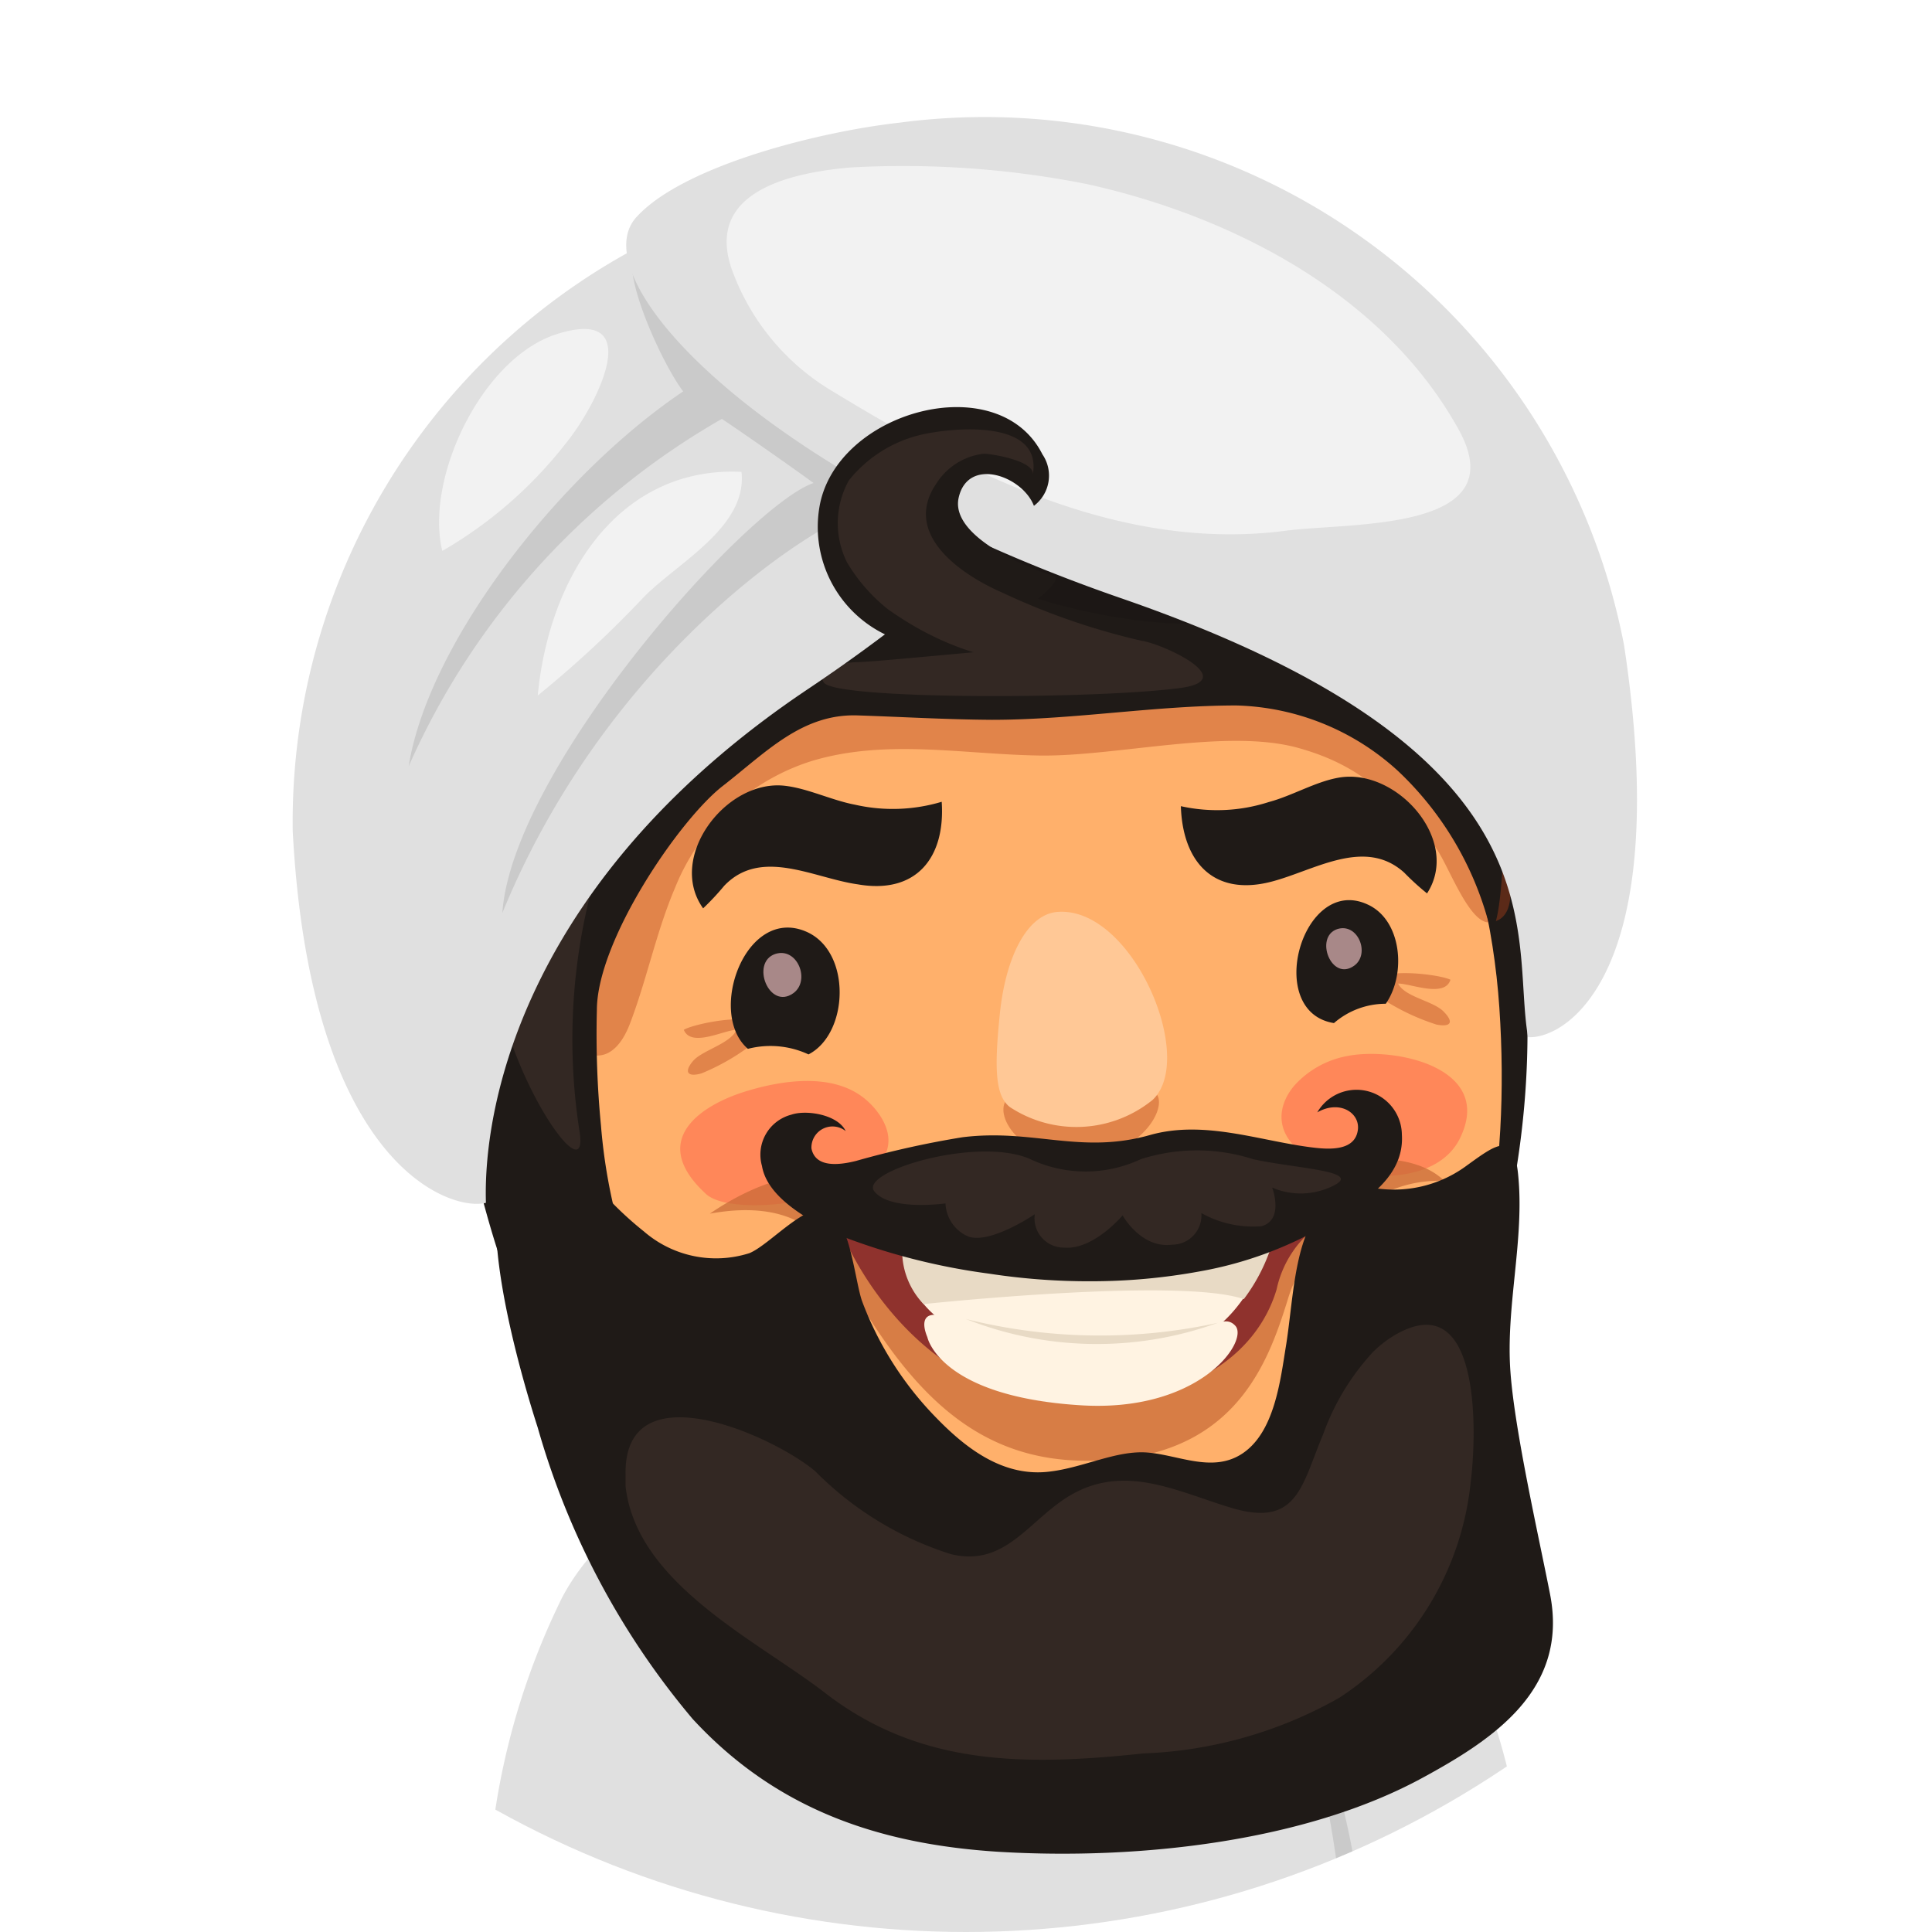 <svg xmlns="http://www.w3.org/2000/svg" xmlns:xlink="http://www.w3.org/1999/xlink" viewBox="0 0 66 66"><defs><style>.cls-1{fill:none;}.cls-2{clip-path:url(#clip-path);}.cls-3{fill:#fff;}.cls-4{fill:#e0e0e0;}.cls-5{opacity:0.1;}.cls-6{fill:#1f1a17;}.cls-7{fill:#ffb06b;}.cls-8{fill:#b54319;opacity:0.4;}.cls-9{fill:#332823;}.cls-10{fill:#f2f2f2;}.cls-11{fill:#ffc896;}.cls-12{fill:#a88888;}.cls-13{fill:#ff7752;}.cls-13,.cls-14{opacity:0.7;}.cls-14{fill:#c76835;}.cls-15{fill:#8f322d;}.cls-16{fill:#fff3e2;}.cls-17{fill:#e8dac5;}</style><clipPath id="clip-path" transform="translate(0)"><circle class="cls-1" cx="33" cy="33" r="33"/></clipPath></defs><g id="Layer_2" data-name="Layer 2"><g id="avatars"><g class="cls-2"><rect class="cls-3" width="66" height="66"/><path class="cls-4" d="M31.52,48.05c-3.38.31-10.15,2.31-12.34,6.57A24.86,24.86,0,0,0,16.64,66h35.6c-.08-4.76-1.66-9.67-3.76-12.19C44.36,48.84,38.43,47.42,31.52,48.05Z" transform="translate(0)"/><path class="cls-5" d="M45.92,66h.66a28.28,28.28,0,0,0-2.73-9.89A39.54,39.54,0,0,1,45.92,66Z" transform="translate(0)"/><path class="cls-6" d="M44.81,14.42a19.11,19.11,0,0,0-15.12-2.76c-21.52,4.93-17.26,28-11,26.72,4.91-1,10.28-3.71,15.34-1.8,3.54,1.33,6.74,3.53,10.32,4.85,3.19,1.17,6.3,4.25,7.2-.12,2-9.69-1.25-16.44-2.82-18.81C52.46,19.26,47.52,16.34,44.81,14.42Z" transform="translate(0)"/><path class="cls-7" d="M32.56,14.69C23.23,15.31,15.21,25.56,16,36.91s8.48,19,19.35,18.86c12-.11,16.64-10,15.87-21.35S41.88,14.06,32.56,14.69Z" transform="translate(0)"/><path class="cls-8" d="M49,22.52c-1.35-1.85-2.68-1.91-4.84-2.26a61.68,61.68,0,0,0-15.54-.16c-3.1.31-6.32,1.34-8.2,4a12.26,12.26,0,0,0-2.24,6.74,8.74,8.74,0,0,0,.72,3.79c.69,1.55,1.95,2.09,2.62.34.58-1.52.9-3.14,1.54-4.64A7.44,7.44,0,0,1,27.72,26c2.54-.77,5.17-.23,7.79-.19s6.39-.94,8.84-.26c2.22.62,3.13,1.7,4.64,3.34.42.45,1.16,2.68,1.9,2.62,1.47-.12.25-3.24,0-3.93A15.8,15.8,0,0,0,49,22.52Z" transform="translate(0)"/><path class="cls-6" d="M47,17.2A13,13,0,0,0,42.65,14c-5.16-2.4-13.13-3.1-18.69-.29a11.49,11.49,0,0,0-4.34,3.69c-2.42,3.5-5.48,9.25-4.23,13.49.28.95-.57,4.06-.23,5,.84,2.35,2,10.15,4.06,10.19.75,0,3.68.12,3.31-.57a18.83,18.83,0,0,1-2-7.06,32.36,32.36,0,0,1-.14-3.94c0-2.38,2.82-6.51,4.3-7.66s2.71-2.48,4.62-2.41c1.52.05,3,.14,4.57.15,2.8,0,5.58-.49,8.36-.49a8.5,8.5,0,0,1,5.51,2.23,11.07,11.07,0,0,1,3.09,5.14c.23.83.48-.78.52-2.69.06-2.47-.9-5.27-1.65-7.6A11.51,11.51,0,0,0,47,17.2Z" transform="translate(0)"/><path class="cls-9" d="M20.45,28.35c-2.06,2.61-6.34-1.89-5.69,3.2.18,1.4,1.08,3,2.15.6-.35,3.45,3.19,8.85,2.9,6.58a20.38,20.38,0,0,1,1-10.27S20.47,28.31,20.45,28.35Z" transform="translate(0)"/><path class="cls-9" d="M39,21.89c-1-.12-8.72.71-9.71.73-.35,0-1.16.13-1.2.49a.31.31,0,0,0,.05.2c.33.6,9.35.58,12.2.19C42.37,23.22,39.74,22,39,21.89Z" transform="translate(0)"/><path class="cls-4" d="M30.61,5.9A22.24,22.24,0,0,0,10,28.4c.61,11.45,5.41,13,6.6,12.69-.11-3.52,1.49-11.18,11-17.55,10.45-7,14.74-14.61,12.45-16.3C38.18,5.83,33.38,5.64,30.61,5.9Z" transform="translate(0)"/><path class="cls-5" d="M23.34,13.37c-4.21,2.83-8.7,8.56-9.38,12.81a25.58,25.58,0,0,1,10.7-11.87c.62.41,2.48,1.71,3.13,2.19-2.28.79-10.29,9.76-10.63,14.69,3.47-8.47,10.13-12.94,12-13.64,7.45,4.65,13,3.69,13.08,3.68C39.58,18.71,21.61,8.77,21.61,8.77,21.4,9.79,22.72,12.58,23.34,13.37Z" transform="translate(0)"/><path class="cls-4" d="M30.73,4.19c-2.77.31-7.42,1.48-9,3.24-1.89,2.13,4.24,8.74,16.55,13,15.36,5.3,13.31,11.5,13.92,15,1.23.09,5-2.06,3.28-13.39A22.24,22.24,0,0,0,30.73,4.19Z" transform="translate(0)"/><path class="cls-10" d="M37.14,6.29a32.3,32.3,0,0,0-8.07-.57c-2.81.24-5,1.18-4,3.67a8,8,0,0,0,3.41,4c4.66,2.84,9.88,5.47,15.45,4.74,2.19-.29,7.78.05,5.93-3.4C47.32,10.08,42.11,7.39,37.14,6.29Z" transform="translate(0)"/><path class="cls-10" d="M19,11.42c-2.55.83-4.49,4.93-3.89,7.4a14.6,14.6,0,0,0,4.2-3.65C20.36,13.9,22.16,10.41,19,11.42Z" transform="translate(0)"/><path class="cls-10" d="M23.47,16.31c-3.08.83-4.78,4.07-5.1,7.45A36.84,36.84,0,0,0,22,20.39c1.15-1.17,3.54-2.39,3.33-4.27A6,6,0,0,0,23.47,16.31Z" transform="translate(0)"/><path class="cls-8" d="M49.55,33.47c-.4-.21-3.25-.56-2.54.51A7.7,7.7,0,0,0,49.07,35c.51.1.6-.09.24-.45s-1.32-.49-1.55-.95C48.17,33.59,49.35,34.1,49.55,33.47Z" transform="translate(0)"/><path class="cls-8" d="M23.36,35.18c.25.62,1.39,0,1.8,0-.2.47-1.17.7-1.48,1.06s-.22.57.28.43a7.51,7.51,0,0,0,2-1.21C26.56,34.38,23.74,34.94,23.36,35.18Z" transform="translate(0)"/><path class="cls-6" d="M27.55,31.83c-2.08-.91-3.41,2.79-2,4a3.08,3.08,0,0,1,2.07.19C29,35.31,29.1,32.51,27.55,31.83Z" transform="translate(0)"/><path class="cls-8" d="M37,37.42c-1.16,0-1.64-.46-2.45,0s.25,2.25,2.32,2.17,3.06-1.76,2.62-2.24S38.3,37.4,37,37.42Z" transform="translate(0)"/><path class="cls-11" d="M36.16,31.15c-1.06.05-1.8,1.53-2,3.45s-.16,2.83.34,3.22a4.13,4.13,0,0,0,4.88-.25C40.88,36.14,38.69,31,36.16,31.15Z" transform="translate(0)"/><path class="cls-6" d="M46.7,30.89c-2.22-1-3.53,3.68-1.13,4.06a2.7,2.7,0,0,1,1.77-.66C48.05,33.27,47.89,31.41,46.7,30.89Z" transform="translate(0)"/><path class="cls-12" d="M26.48,32.59c-.85.29-.21,1.93.62,1.34C27.7,33.5,27.24,32.34,26.48,32.59Z" transform="translate(0)"/><path class="cls-12" d="M45.68,31.74c-.79.27-.2,1.81.58,1.25C46.82,32.59,46.39,31.51,45.68,31.74Z" transform="translate(0)"/><path class="cls-13" d="M29.55,37.54c-1.1-.91-2.83-.63-4-.28-1.56.46-3.46,1.67-1.43,3.53,1.08,1,7.52,0,6-2.59A2.58,2.58,0,0,0,29.55,37.54Z" transform="translate(0)"/><path class="cls-13" d="M46,36.08a3.22,3.22,0,0,0-1.78,1c-.67.79-.68,1.85.69,2.57s4.23.91,5-.84C51,36.44,47.59,35.75,46,36.08Z" transform="translate(0)"/><path class="cls-6" d="M29.21,27.49c-.8-.15-1.64-.57-2.43-.65-2-.2-4,2.46-2.76,4.19a8.84,8.84,0,0,0,.72-.77C26,28.94,27.8,30,29.3,30.21c2,.35,3-.91,2.87-2.82A5.82,5.82,0,0,1,29.21,27.49Z" transform="translate(0)"/><path class="cls-6" d="M45.71,26.57c-.78.14-1.58.62-2.37.83a5.73,5.73,0,0,1-3,.14c.06,1.91,1.12,3.09,3.09,2.58,1.47-.38,3.19-1.53,4.54-.31a8.62,8.62,0,0,0,.78.71C49.93,28.7,47.69,26.2,45.71,26.57Z" transform="translate(0)"/><path class="cls-14" d="M44.49,40c.21-.08.81.58.82.79,0,.41-.47.66-.78.82a11.14,11.14,0,0,1-3.48.73,32.59,32.59,0,0,1-8.6.13,18.86,18.86,0,0,1-4.73-1.24.58.58,0,0,1,.15-.11c.81-.47,2-.5,1.66-.66-1.77-.84-3.82,0-5.28,1,1.65-.3,3.37-.11,4.25,1.51C30.72,47.09,33,49.85,37,49.9c5.13.08,6.3-3.28,7-5.53a4.56,4.56,0,0,1,1.29-2.06,6.69,6.69,0,0,1,2.23-1.65,4.32,4.32,0,0,1,1.82-.32C48.21,39.23,45.78,39.55,44.49,40Z" transform="translate(0)"/><path class="cls-15" d="M28.82,42.24s2.41,6,8.47,5.7c4.11-.2,5.81-2.17,6.32-3.89a3.66,3.66,0,0,1,1.61-2.32A23.91,23.91,0,0,1,28.82,42.24Z" transform="translate(0)"/><path class="cls-16" d="M30.83,42.85a3.23,3.23,0,0,0,2,2.63,12.82,12.82,0,0,0,7.84.31c1.83-.47,2.79-3.37,2.79-3.37A27.71,27.71,0,0,1,30.83,42.85Z" transform="translate(0)"/><path class="cls-16" d="M38.56,45.81a18.22,18.22,0,0,1-6.08-.76c-1-.39-1,.15-.8.63,0,0,.4,2,5.14,2.32,4.15.3,5.86-2.19,5.38-2.71S41.15,45.77,38.56,45.81Z" transform="translate(0)"/><path class="cls-17" d="M30.82,42.82a2.64,2.64,0,0,0,.73,1.73s8.73-.93,10.94-.17a6.17,6.17,0,0,0,1-2A30.73,30.73,0,0,1,30.82,42.82Z" transform="translate(0)"/><path class="cls-17" d="M33,45.06a12.14,12.14,0,0,0,8.6.13A18.87,18.87,0,0,1,33,45.06Z" transform="translate(0)"/><path class="cls-6" d="M45,38c.75-.43,1.44,0,1.39.57-.08.8-1.08.69-1.63.62-1.77-.23-3.63-.93-5.46-.42-2.38.68-4-.22-6.42.08a32.15,32.15,0,0,0-3.64.81c-.6.15-1.39.23-1.52-.43a.72.72,0,0,1,1.17-.59c-.26-.56-1.34-.74-1.86-.56a1.41,1.41,0,0,0-1,1.75c.2,1.19,1.87,2,2.88,2.46a22.08,22.08,0,0,0,4.88,1.22,22.46,22.46,0,0,0,3.48.26A20.54,20.54,0,0,0,41,43.43a13.1,13.1,0,0,0,4.37-1.62c1-.64,2.62-1.48,2.52-3.05A1.55,1.55,0,0,0,45,38Z" transform="translate(0)"/><path class="cls-9" d="M42.81,39.6a6.28,6.28,0,0,0-3.84,0,4.44,4.44,0,0,1-3.77,0c-1.78-.8-5.87.42-5.33,1.1s2.43.41,2.43.41a1.28,1.28,0,0,0,.8,1.14c.77.24,2.25-.77,2.25-.77a1,1,0,0,0,1,1.14c1,.09,2-1.1,2-1.1s.63,1.14,1.69,1a1,1,0,0,0,1-1.08,3.62,3.62,0,0,0,2.05.45c.79-.21.37-1.32.37-1.32a2.47,2.47,0,0,0,2.06-.05C46.63,40,44.25,39.92,42.81,39.6Z" transform="translate(0)"/><path class="cls-6" d="M51.6,46.88c-.17-2.25.49-4.54.26-6.77-.15-1.49-.77-1-1.73-.31a4.18,4.18,0,0,1-3,.81c-2.93-.25-2.83,3-3.19,5.31-.2,1.21-.39,3.07-1.57,3.78-1,.6-2.13,0-3.18-.08s-2.16.51-3.32.65c-1.56.2-2.83-.75-3.87-1.82a11.4,11.4,0,0,1-2.55-4c-.24-.67-.41-2.74-1.14-3.09s-2,1.16-2.71,1.45A3.76,3.76,0,0,1,22,42.07a11.72,11.72,0,0,1-1.51-1.44,3.27,3.27,0,0,0-2.24-1.22c-2.82.05-.26,8.18.12,9.36a26.79,26.79,0,0,0,5.29,9.95C26.5,61.8,30,63,34.11,63.26c4.84.29,10.51-.36,14.49-2.53,2.39-1.3,5-3,4.35-6.28C52.56,52.46,51.75,48.91,51.6,46.88Z" transform="translate(0)"/><path class="cls-9" d="M47.68,45.59a3.85,3.85,0,0,0-.78.6A8.23,8.23,0,0,0,45.2,49c-.73,1.72-.86,3.18-3.1,2.52-1.83-.54-3.66-1.55-5.55-.43-1.41.84-2.2,2.46-4.07,2a11.3,11.3,0,0,1-4.63-2.83c-1.43-1.21-6.52-3.5-6.48.08,0,.15,0,.29,0,.43.37,3.33,4.48,5.26,6.8,7.05,3.27,2.54,6.91,2.5,10.89,2.08A14.67,14.67,0,0,0,45.75,58a10,10,0,0,0,4.49-7.36C50.45,49,50.61,43.92,47.68,45.59Z" transform="translate(0)"/><path class="cls-6" d="M32.75,17c.32-1.41,2.18-.74,2.57.28a1.29,1.29,0,0,0,.29-1.76c-1.51-3-7.08-1.48-7.62,1.82a4.08,4.08,0,0,0,2.7,4.52c2.43.72,5.88-2,5.32-2.18C35.09,19.41,32.45,18.32,32.75,17Z" transform="translate(0)"/><path class="cls-9" d="M32,16.5a2.21,2.21,0,0,1,1.61-1c.27,0,1.76.25,1.67.72.35-1.91-2.72-1.62-3.81-1.37A4.47,4.47,0,0,0,29,16.41a3,3,0,0,0-.06,2.81,5.91,5.91,0,0,0,1.39,1.59C33.58,23.12,36.8,23,39,21.89a23.46,23.46,0,0,1-4.77-1.65C32.83,19.63,30.79,18.24,32,16.5Z" transform="translate(0)"/></g></g></g></svg>